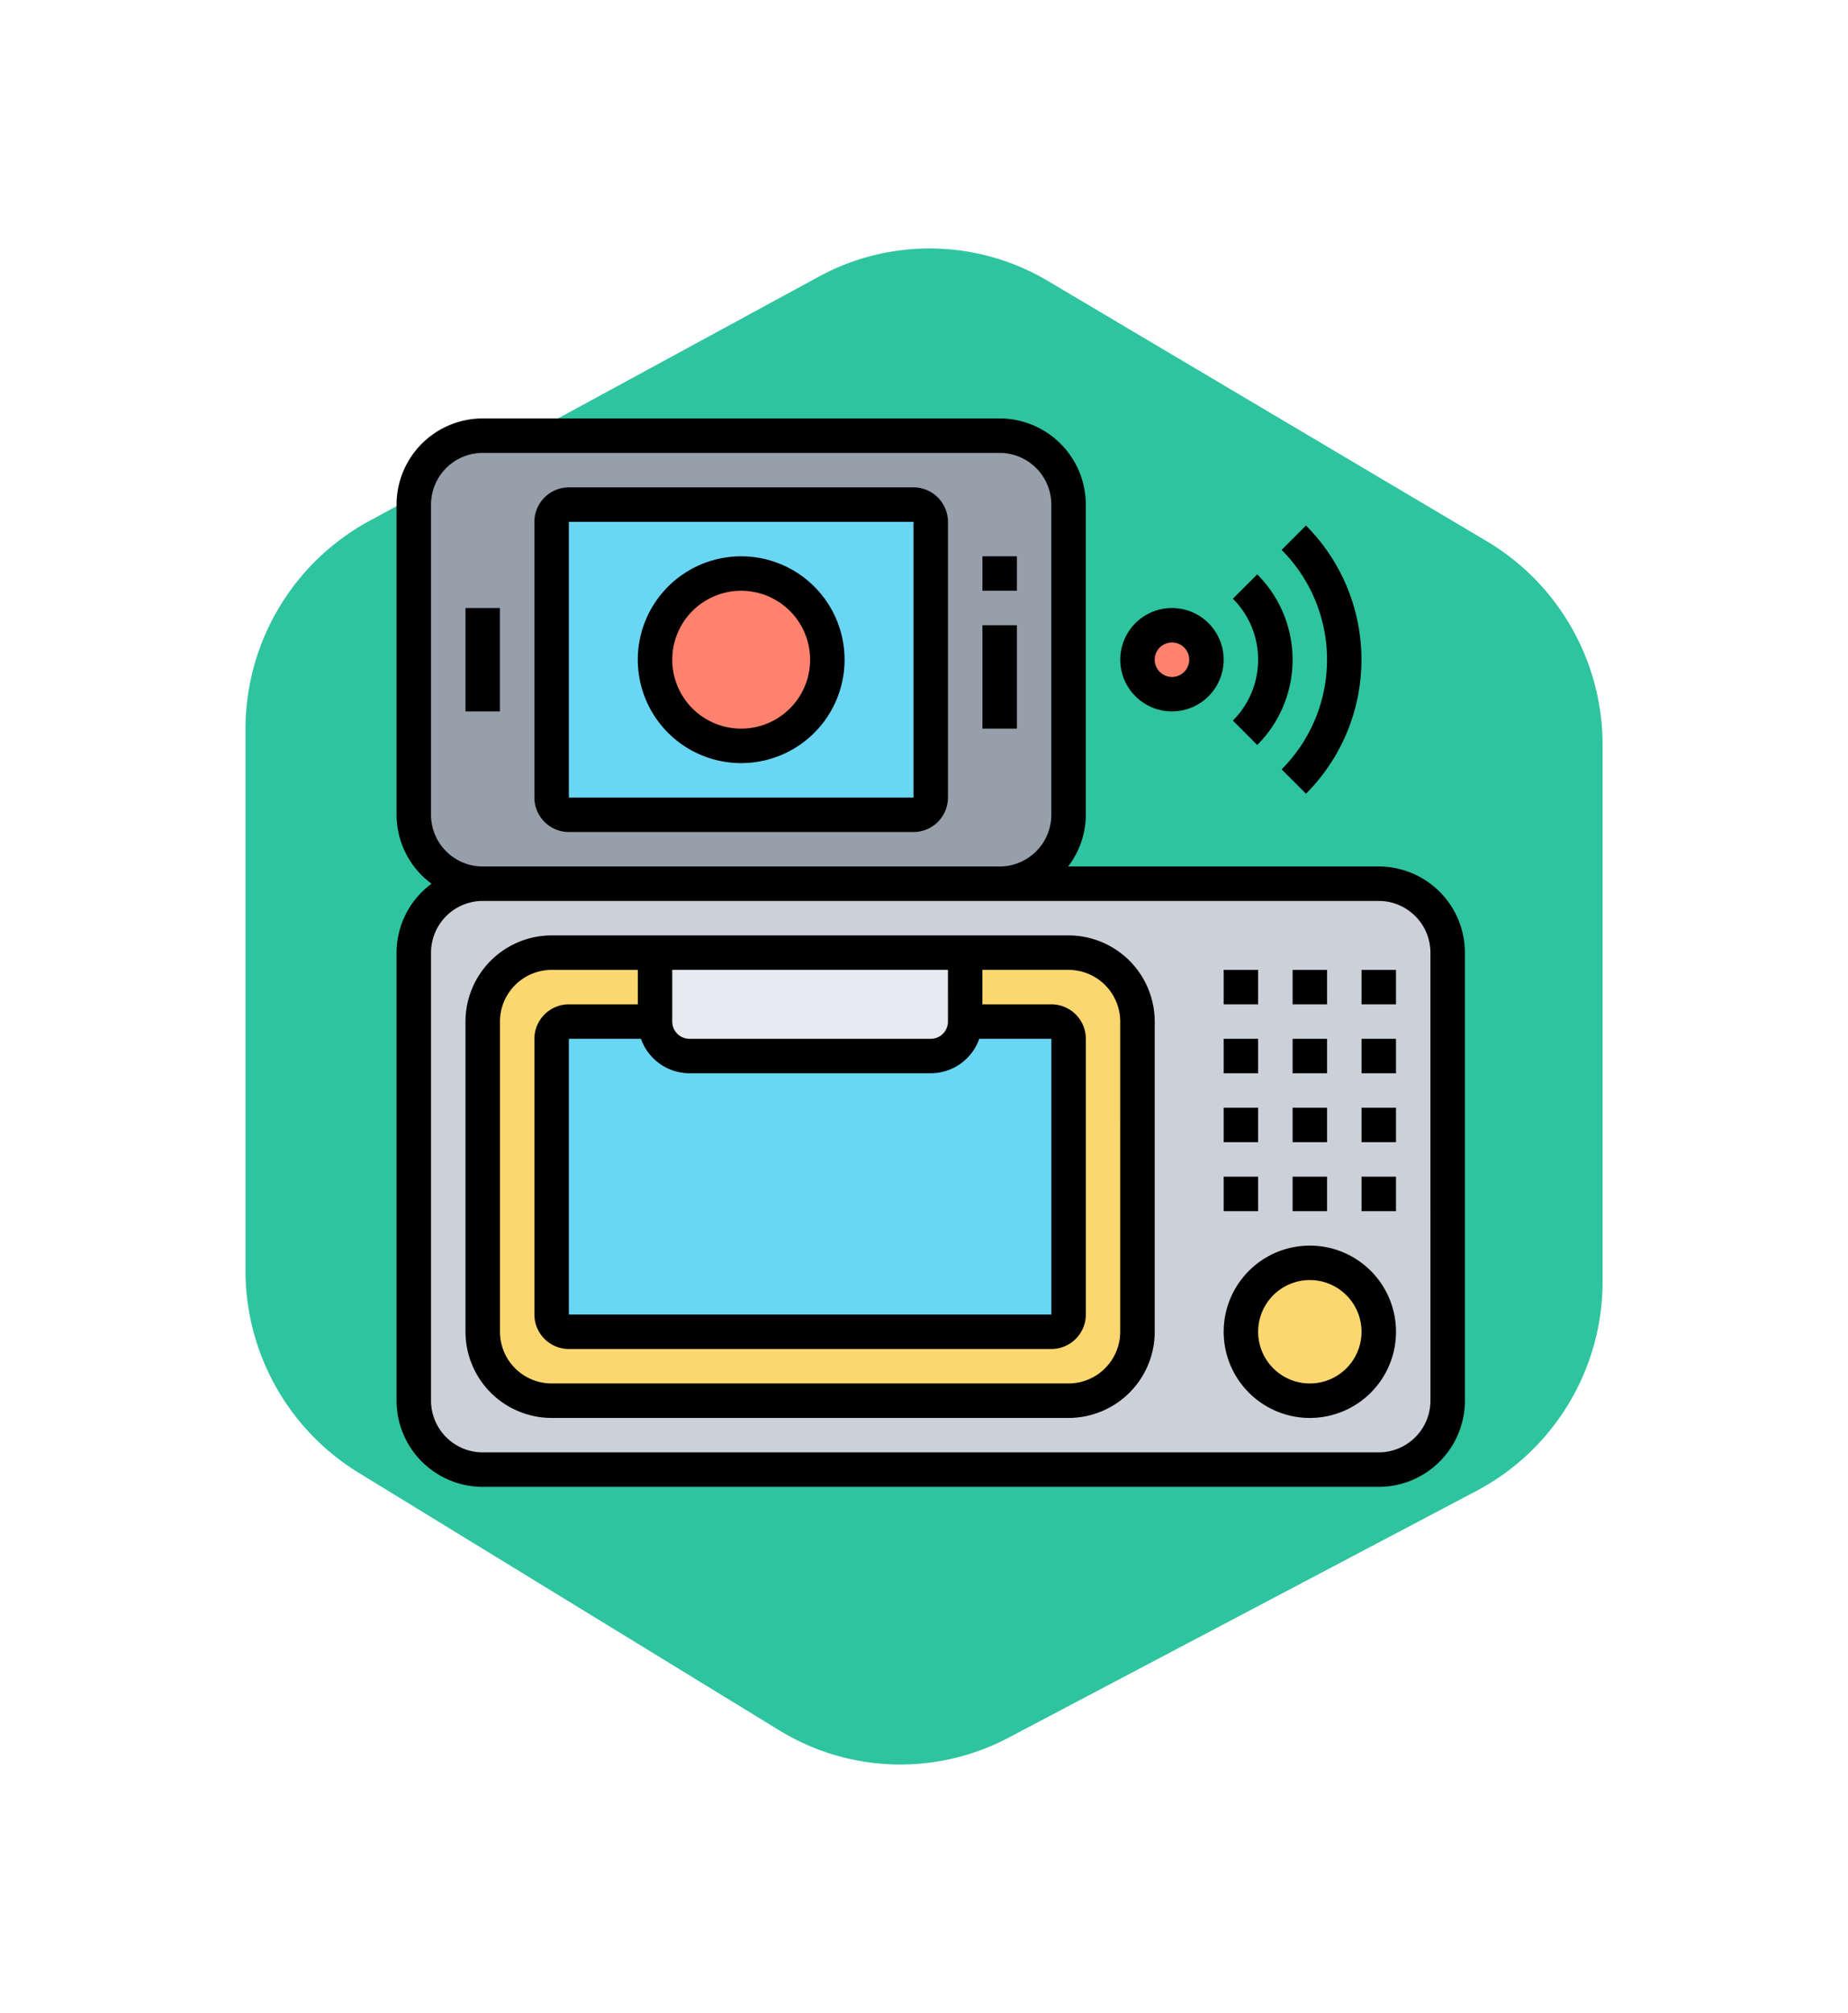 <svg xmlns="http://www.w3.org/2000/svg" xmlns:xlink="http://www.w3.org/1999/xlink" width="97.863" height="106.589" viewBox="0 0 97.863 106.589">
  <defs>
    <filter id="Trazado_771226" x="0" y="0" width="97.863" height="106.589" filterUnits="userSpaceOnUse">
      <feOffset dy="3" input="SourceAlpha"/>
      <feGaussianBlur stdDeviation="3" result="blur"/>
      <feFlood flood-opacity="0.161"/>
      <feComposite operator="in" in2="blur"/>
      <feComposite in="SourceGraphic"/>
    </filter>
  </defs>
  <g id="Grupo_1071746" data-name="Grupo 1071746" transform="translate(-830 -935.843)">
    <g id="Grupo_1071655" data-name="Grupo 1071655" transform="translate(-320.5 -96.5)">
      <g transform="matrix(1, 0, 0, 1, 1150.5, 1032.34)" filter="url(#Trazado_771226)">
        <path id="Trazado_771226-2" data-name="Trazado 771226" d="M483.067,305.694V277.332a14.55,14.55,0,0,0-7.1-12.523l-23.259-13.791a14.268,14.268,0,0,0-14.1-.264L414.77,263.71A14.544,14.544,0,0,0,407.2,276.5v28.623a14.553,14.553,0,0,0,6.925,12.417l22.295,13.652a14.269,14.269,0,0,0,14.121.455l24.8-13.078A14.541,14.541,0,0,0,483.067,305.694Z" transform="translate(-396.2 -240.86)" fill="#2ec49f" stroke="#fff" stroke-miterlimit="10" stroke-width="4"/>
      </g>
    </g>
    <g id="microonda" transform="translate(851 958)">
      <g id="Grupo_54497" data-name="Grupo 54497" transform="translate(0.913 0.913)">
        <g id="Grupo_54488" data-name="Grupo 54488" transform="translate(0 23.725)">
          <path id="Trazado_100644" data-name="Trazado 100644" d="M56.751,31.65V55.375a3.649,3.649,0,0,1-3.65,3.65H5.65A3.649,3.649,0,0,1,2,55.375V31.65A3.649,3.649,0,0,1,5.65,28H53.1a3.649,3.649,0,0,1,3.65,3.65Z" transform="translate(-2 -28)" fill="#ccd1d9"/>
        </g>
        <g id="Grupo_54489" data-name="Grupo 54489" transform="translate(3.65 27.375)">
          <path id="Trazado_100645" data-name="Trazado 100645" d="M40.673,35.65V52.075a3.649,3.649,0,0,1-3.65,3.65H9.65A3.649,3.649,0,0,1,6,52.075V35.65A3.649,3.649,0,0,1,9.65,32h5.475v3.65H10.563a.915.915,0,0,0-.913.913v14.6a.915.915,0,0,0,.913.913h25.55a.915.915,0,0,0,.913-.913v-14.6a.915.915,0,0,0-.913-.913H31.55V32h5.475a3.649,3.649,0,0,1,3.648,3.649Z" transform="translate(-6 -32)" fill="#fcd770"/>
        </g>
        <g id="Grupo_54490" data-name="Grupo 54490" transform="translate(12.775 27.375)">
          <path id="Trazado_100646" data-name="Trazado 100646" d="M32.425,32v3.65A1.83,1.83,0,0,1,30.6,37.475H17.825A1.83,1.83,0,0,1,16,35.65V32Z" transform="translate(-16 -32)" fill="#e6e9ed"/>
        </g>
        <g id="Grupo_54491" data-name="Grupo 54491" transform="translate(7.3 31.025)">
          <path id="Trazado_100647" data-name="Trazado 100647" d="M37.375,36.913v14.6a.915.915,0,0,1-.913.913H10.913A.915.915,0,0,1,10,51.515v-14.6A.915.915,0,0,1,10.913,36h4.563A1.83,1.83,0,0,0,17.3,37.825H30.075A1.83,1.83,0,0,0,31.9,36h4.563A.915.915,0,0,1,37.375,36.913Z" transform="translate(-10 -36)" fill="#69d6f4"/>
        </g>
        <g id="Grupo_54492" data-name="Grupo 54492" transform="translate(43.964 44.026)">
          <ellipse id="Elipse_4073" data-name="Elipse 4073" cx="3.455" cy="3.455" rx="3.455" ry="3.455" transform="translate(0 0)" fill="#fcd770"/>
        </g>
        <g id="Grupo_54493" data-name="Grupo 54493" transform="translate(0)">
          <path id="Trazado_100648" data-name="Trazado 100648" d="M36.673,5.65V22.075a3.649,3.649,0,0,1-3.65,3.65H5.65A3.649,3.649,0,0,1,2,22.075V5.65A3.649,3.649,0,0,1,5.65,2H33.026A3.649,3.649,0,0,1,36.673,5.65Z" transform="translate(-2 -2)" fill="#969faa"/>
        </g>
        <g id="Grupo_54494" data-name="Grupo 54494" transform="translate(7.3 3.65)">
          <path id="Trazado_100649" data-name="Trazado 100649" d="M30.075,6.913v14.6a.915.915,0,0,1-.913.913H10.913A.915.915,0,0,1,10,21.515V6.913A.915.915,0,0,1,10.913,6h18.25A.915.915,0,0,1,30.075,6.913Z" transform="translate(-10 -6)" fill="#69d6f4"/>
        </g>
        <g id="Grupo_54495" data-name="Grupo 54495" transform="translate(12.557 7.594)">
          <ellipse id="Elipse_4074" data-name="Elipse 4074" cx="4.711" cy="4.397" rx="4.711" ry="4.397" transform="translate(0 0)" fill="#ff826e"/>
        </g>
        <g id="Grupo_54496" data-name="Grupo 54496" transform="translate(38.311 10.107)">
          <ellipse id="Elipse_4075" data-name="Elipse 4075" cx="1.884" cy="1.57" rx="1.884" ry="1.57" transform="translate(0 0)" fill="#ff826e"/>
        </g>
      </g>
      <g id="Grupo_54498" data-name="Grupo 54498">
        <path id="Trazado_100650" data-name="Trazado 100650" d="M35,13h1.825v5.475H35Z" transform="translate(-3.974 -2.05)"/>
        <path id="Trazado_100651" data-name="Trazado 100651" d="M35,9h1.825v1.825H35Z" transform="translate(-3.974 -1.7)"/>
        <path id="Trazado_100652" data-name="Trazado 100652" d="M29.075,5H10.825A1.827,1.827,0,0,0,9,6.825v14.6a1.827,1.827,0,0,0,1.825,1.825H29.075A1.827,1.827,0,0,0,30.9,21.425V6.825A1.827,1.827,0,0,0,29.075,5Zm0,16.425H10.825V6.825H29.075Z" transform="translate(-1.7 -1.35)"/>
        <path id="Trazado_100653" data-name="Trazado 100653" d="M20.475,19.951A5.475,5.475,0,1,0,15,14.476a5.475,5.475,0,0,0,5.475,5.475Zm0-9.125a3.65,3.65,0,1,1-3.65,3.65,3.65,3.65,0,0,1,3.65-3.65Z" transform="translate(-2.225 -1.7)"/>
        <path id="Trazado_100654" data-name="Trazado 100654" d="M53.013,24.725H36.564a4.515,4.515,0,0,0,.936-2.737V5.563A4.568,4.568,0,0,0,32.938,1H5.563A4.568,4.568,0,0,0,1,5.563V21.988a4.546,4.546,0,0,0,1.853,3.65A4.546,4.546,0,0,0,1,29.287V53.012a4.568,4.568,0,0,0,4.563,4.563h47.45a4.568,4.568,0,0,0,4.563-4.563V29.287a4.568,4.568,0,0,0-4.563-4.562ZM2.825,21.988V5.563A2.741,2.741,0,0,1,5.563,2.825H32.938a2.741,2.741,0,0,1,2.736,2.738V21.988a2.741,2.741,0,0,1-2.737,2.737H5.563a2.741,2.741,0,0,1-2.738-2.737ZM55.751,53.012a2.741,2.741,0,0,1-2.737,2.737H5.563a2.741,2.741,0,0,1-2.737-2.737V29.287A2.741,2.741,0,0,1,5.563,26.55h47.45a2.741,2.741,0,0,1,2.737,2.737Z" transform="translate(-1 -1)"/>
        <path id="Trazado_100655" data-name="Trazado 100655" d="M36.938,31H9.563A4.568,4.568,0,0,0,5,35.563V51.988a4.568,4.568,0,0,0,4.563,4.563H36.938A4.568,4.568,0,0,0,41.5,51.988V35.563A4.568,4.568,0,0,0,36.938,31ZM14.293,36.475a2.734,2.734,0,0,0,2.57,1.825H29.638a2.734,2.734,0,0,0,2.57-1.825h3.818v14.6H10.475v-14.6Zm16.257-.913a.913.913,0,0,1-.913.913H16.862a.913.913,0,0,1-.913-.913V32.825h14.6Zm9.122,16.426a2.741,2.741,0,0,1-2.737,2.737H9.563a2.741,2.741,0,0,1-2.737-2.737V35.563a2.741,2.741,0,0,1,2.737-2.737h4.563V34.65H10.475A1.827,1.827,0,0,0,8.65,36.475v14.6A1.827,1.827,0,0,0,10.475,52.9H36.026a1.827,1.827,0,0,0,1.826-1.825v-14.6a1.827,1.827,0,0,0-1.825-1.825H32.375V32.825h4.563a2.741,2.741,0,0,1,2.735,2.738Z" transform="translate(-1.35 -3.625)"/>
        <path id="Trazado_100656" data-name="Trazado 100656" d="M53.563,49a4.563,4.563,0,1,0,4.563,4.563A4.563,4.563,0,0,0,53.563,49Zm0,7.3A2.737,2.737,0,1,1,56.3,53.563,2.737,2.737,0,0,1,53.563,56.3Z" transform="translate(-5.199 -5.2)"/>
        <path id="Trazado_100657" data-name="Trazado 100657" d="M5,12H6.825v5.475H5Z" transform="translate(-1.35 -1.962)"/>
        <path id="Trazado_100658" data-name="Trazado 100658" d="M45.737,17.475A2.737,2.737,0,1,0,43,14.737,2.737,2.737,0,0,0,45.737,17.475Zm0-3.65a.913.913,0,1,1-.913.913.913.913,0,0,1,.913-.913Z" transform="translate(-4.674 -1.962)"/>
        <path id="Trazado_100659" data-name="Trazado 100659" d="M50.825,19.084a6.386,6.386,0,0,0,0-9.034l-1.29,1.288a4.562,4.562,0,0,1,0,6.453Z" transform="translate(-5.246 -1.792)"/>
        <path id="Trazado_100660" data-name="Trazado 100660" d="M52.364,20.127l1.29,1.29a10.05,10.05,0,0,0,0-14.2l-1.29,1.29A8.223,8.223,0,0,1,52.364,20.127Z" transform="translate(-5.494 -1.545)"/>
        <path id="Trazado_100661" data-name="Trazado 100661" d="M57,33h1.825v1.825H57Z" transform="translate(-5.899 -3.8)"/>
        <path id="Trazado_100662" data-name="Trazado 100662" d="M53,33h1.825v1.825H53Z" transform="translate(-5.549 -3.8)"/>
        <path id="Trazado_100663" data-name="Trazado 100663" d="M49,33h1.825v1.825H49Z" transform="translate(-5.199 -3.8)"/>
        <path id="Trazado_100664" data-name="Trazado 100664" d="M57,37h1.825v1.825H57Z" transform="translate(-5.899 -4.15)"/>
        <path id="Trazado_100665" data-name="Trazado 100665" d="M53,37h1.825v1.825H53Z" transform="translate(-5.549 -4.15)"/>
        <path id="Trazado_100666" data-name="Trazado 100666" d="M49,37h1.825v1.825H49Z" transform="translate(-5.199 -4.15)"/>
        <path id="Trazado_100667" data-name="Trazado 100667" d="M57,41h1.825v1.825H57Z" transform="translate(-5.899 -4.5)"/>
        <path id="Trazado_100668" data-name="Trazado 100668" d="M53,41h1.825v1.825H53Z" transform="translate(-5.549 -4.5)"/>
        <path id="Trazado_100669" data-name="Trazado 100669" d="M49,41h1.825v1.825H49Z" transform="translate(-5.199 -4.5)"/>
        <path id="Trazado_100670" data-name="Trazado 100670" d="M57,45h1.825v1.825H57Z" transform="translate(-5.899 -4.85)"/>
        <path id="Trazado_100671" data-name="Trazado 100671" d="M53,45h1.825v1.825H53Z" transform="translate(-5.549 -4.85)"/>
        <path id="Trazado_100672" data-name="Trazado 100672" d="M49,45h1.825v1.825H49Z" transform="translate(-5.199 -4.85)"/>
      </g>
    </g>
  </g>
</svg>
